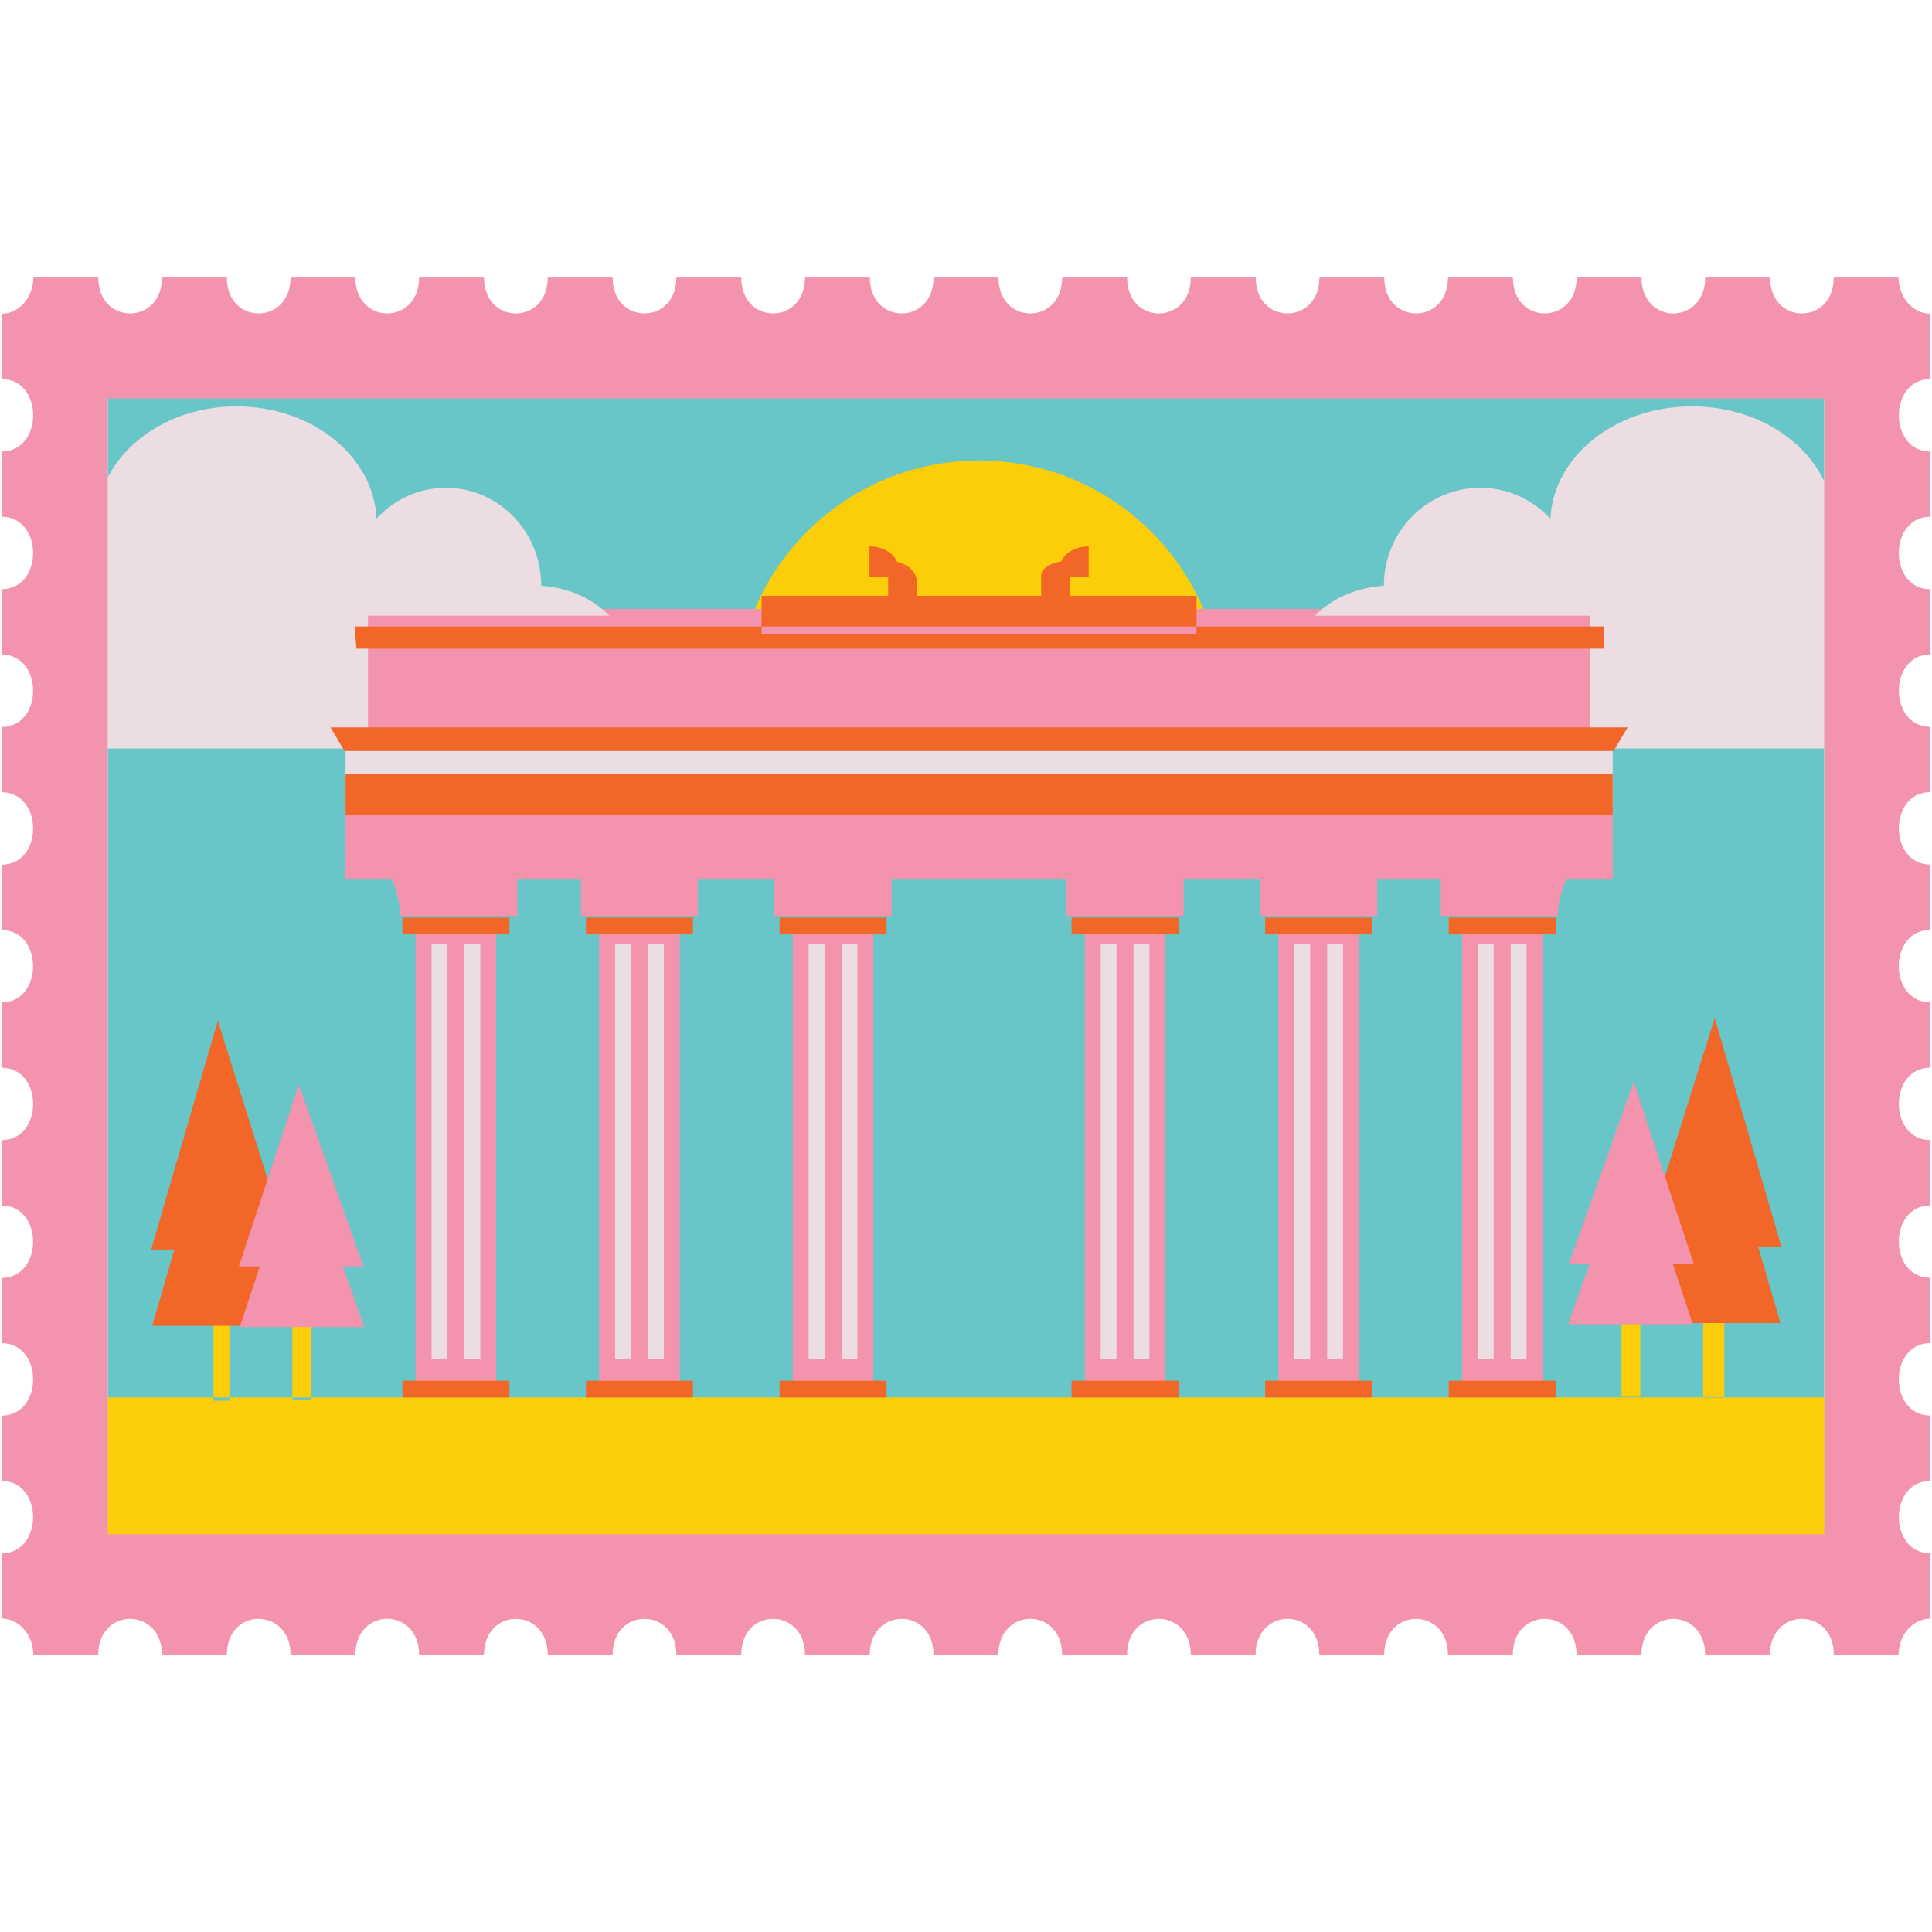 <?xml version="1.0" encoding="UTF-8"?><svg xmlns="http://www.w3.org/2000/svg" xmlns:xlink="http://www.w3.org/1999/xlink" contentScriptType="text/ecmascript" width="750" zoomAndPan="magnify" contentStyleType="text/css" viewBox="0 0 750 750" height="750" preserveAspectRatio="xMidYMid meet" version="1.0"><defs><clipPath id="clip-0"><path d="M 0 107.727 L 750 107.727 L 750 642.477 L 0 642.477 Z M 0 107.727 " clip-rule="nonzero"/></clipPath></defs><path fill="rgb(40.779%, 77.649%, 78.429%)" d="M 41.801 152.871 L 708.199 152.871 L 708.199 597.348 L 41.801 597.348 Z M 41.801 152.871 " fill-opacity="1" fill-rule="nonzero"/><path fill="rgb(98.819%, 80.389%, 3.529%)" d="M 292.461 237.738 C 306.508 203.172 340.434 178.777 380.078 178.777 C 419.723 178.777 453.645 203.172 467.695 237.738 Z M 708.199 597.242 L 41.801 597.242 L 41.801 542.48 L 708.199 542.48 Z M 89.055 507.211 L 82.867 507.211 L 82.867 543.754 L 89.055 543.754 Z M 120.73 512.078 L 113.48 512.078 L 113.48 543.289 L 120.73 543.289 Z M 661.156 542.688 L 669.379 542.688 L 669.379 504.031 L 661.156 504.031 Z M 629.492 542.227 L 636.742 542.227 L 636.742 511.016 L 629.492 511.016 Z M 629.492 542.227 " fill-opacity="1" fill-rule="nonzero"/><path fill="rgb(95.689%, 57.649%, 68.239%)" d="M 617.723 244.043 L 142.387 244.043 L 137.145 236.402 L 622.992 236.402 Z M 617.723 244.043 " fill-opacity="1" fill-rule="nonzero"/><path fill="rgb(95.689%, 57.649%, 68.239%)" d="M 134.121 330.723 L 626.035 330.723 L 626.035 341.422 L 134.121 341.422 Z M 134.121 330.723 " fill-opacity="1" fill-rule="nonzero"/><path fill="rgb(95.689%, 57.649%, 68.239%)" d="M 192.637 362.125 L 192.637 539.707 L 161.336 539.707 L 161.336 362.125 Z M 232.582 362.125 L 232.582 539.707 L 263.883 539.707 L 263.883 362.125 Z M 307.738 362.125 L 307.738 539.707 L 339.039 539.707 L 339.039 362.125 Z M 567.504 362.125 L 567.504 539.707 L 598.805 539.707 L 598.805 362.125 Z M 496.258 362.125 L 496.258 539.707 L 527.559 539.707 L 527.559 362.125 Z M 421.113 362.125 L 421.113 539.707 L 452.418 539.707 L 452.418 362.125 Z M 200.859 331.156 L 200.859 355.562 L 155.375 355.562 C 155.207 347.055 151.867 338.77 145.758 331.652 L 145.34 331.156 Z M 225.496 331.156 L 225.496 355.562 L 270.984 355.562 L 270.984 331.156 Z M 300.637 331.156 L 300.637 355.562 L 346.125 355.562 L 346.125 331.156 Z M 559.281 331.156 L 559.281 355.562 L 604.766 355.562 C 604.93 347.055 608.27 338.77 614.383 331.652 L 614.801 331.156 Z M 489.156 331.156 L 489.156 355.562 L 534.645 355.562 L 534.645 331.156 Z M 414.016 331.156 L 414.016 355.562 L 459.5 355.562 L 459.5 331.156 Z M 134.121 303.469 L 134.121 332.297 L 626.035 332.297 L 626.035 303.469 Z M 134.121 303.469 " fill-opacity="1" fill-rule="nonzero"/><path fill="rgb(92.549%, 86.67%, 88.629%)" d="M 537.219 227.414 C 537.219 227.383 537.219 227.352 537.219 227.324 C 537.219 206.363 553.965 189.355 574.602 189.355 C 585.355 189.355 595.031 193.969 601.859 201.344 C 602.984 177.113 627.156 157.758 656.812 157.758 C 680.297 157.758 700.32 169.906 708.199 186.988 L 708.199 290.566 L 540.797 290.566 C 540.723 290.566 540.633 290.551 540.559 290.551 C 540.363 290.551 540.168 290.566 539.961 290.566 C 518.977 290.566 501.961 276.406 501.961 258.938 C 501.977 242.246 517.523 228.582 537.219 227.414 Z M 244.938 258.938 C 244.938 276.406 228.117 290.566 207.359 290.566 C 207.164 290.566 206.969 290.551 206.773 290.551 C 206.699 290.551 206.625 290.566 206.535 290.566 L 41.035 290.566 L 41.035 186.988 C 48.824 169.906 68.625 157.758 91.84 157.758 C 121.164 157.758 145.07 177.113 146.176 201.344 C 152.918 193.969 162.488 189.355 173.121 189.355 C 193.535 189.355 210.086 206.348 210.086 227.324 C 210.086 227.352 210.086 227.383 210.086 227.414 C 229.57 228.582 244.938 242.246 244.938 258.938 Z M 626.035 312.758 L 134.121 312.758 L 134.121 291.348 L 626.035 291.348 Z M 173.691 366.562 L 167.535 366.562 L 167.535 527.691 L 173.691 527.691 Z M 180.297 366.562 L 186.449 366.562 L 186.449 527.691 L 180.297 527.691 M 244.938 527.691 L 238.781 527.691 L 238.781 366.562 L 244.938 366.562 Z M 257.699 527.691 L 251.543 527.691 L 251.543 366.562 L 257.699 366.562 Z M 320.078 527.691 L 313.922 527.691 L 313.922 366.562 L 320.078 366.562 Z M 332.84 527.691 L 326.684 527.691 L 326.684 366.562 L 332.84 366.562 Z M 433.441 527.691 L 427.285 527.691 L 427.285 366.562 L 433.441 366.562 Z M 446.203 527.691 L 440.047 527.691 L 440.047 366.562 L 446.203 366.562 Z M 508.598 527.691 L 502.441 527.691 L 502.441 366.562 L 508.598 366.562 Z M 521.359 527.691 L 515.203 527.691 L 515.203 366.562 L 521.359 366.562 Z M 579.844 527.691 L 573.688 527.691 L 573.688 366.562 L 579.844 366.562 Z M 592.605 527.691 L 586.449 527.691 L 586.449 366.562 L 592.605 366.562 Z M 592.605 527.691 " fill-opacity="1" fill-rule="nonzero"/><path fill="rgb(95.689%, 57.649%, 68.239%)" d="M 142.867 238.996 L 617.273 238.996 L 617.273 286.672 L 142.867 286.672 Z M 142.867 238.996 " fill-opacity="1" fill-rule="nonzero"/><path fill="rgb(95.689%, 57.649%, 68.239%)" d="M 295.648 243.91 L 464.504 243.91 L 464.504 269.875 L 295.648 269.875 Z M 295.648 243.91 " fill-opacity="1" fill-rule="nonzero"/><path fill="rgb(94.899%, 39.999%, 15.689%)" d="M 631.832 282.371 L 626.363 291.543 L 133.746 291.543 L 128.324 282.371 Z M 626.035 316.324 L 134.121 316.324 L 134.121 300.574 L 626.035 300.574 Z M 337.648 212.129 C 343.742 212.113 348.699 215.891 348.699 220.535 L 348.699 223.832 L 337.527 223.832 L 337.527 212.129 Z M 422.629 212.129 L 422.629 223.832 L 411.453 223.832 L 411.453 220.535 C 411.453 215.891 416.398 212.113 422.508 212.129 Z M 344.895 217.703 C 351.008 217.688 355.965 221.449 355.965 226.109 L 355.965 237.93 L 344.789 237.93 L 344.789 217.703 Z M 464.488 246.066 L 295.648 246.066 L 295.648 231.324 L 464.504 231.324 L 464.504 246.066 Z M 415.363 217.703 L 415.363 231.309 L 404.191 231.309 L 404.191 223.352 C 404.191 220.223 409.148 217.688 415.258 217.703 Z M 138.375 251.82 L 622.516 251.82 L 622.516 243.191 L 137.641 243.191 C 137.879 246.051 138.133 248.898 138.375 251.82 Z M 603.926 535.992 L 603.926 542.496 L 562.395 542.496 L 562.395 535.992 Z M 156.227 535.992 L 156.227 542.496 L 197.758 542.496 L 197.758 535.992 Z M 269.004 535.992 L 269.004 542.496 L 227.473 542.496 L 227.473 535.992 Z M 344.148 535.992 L 344.148 542.496 L 302.613 542.496 L 302.613 535.992 Z M 532.664 535.992 L 532.664 542.496 L 491.133 542.496 L 491.133 535.992 Z M 457.523 535.992 L 457.523 542.496 L 415.992 542.496 L 415.992 535.992 Z M 156.227 356.223 L 156.227 362.727 L 197.758 362.727 L 197.758 356.223 Z M 269.004 356.223 L 269.004 362.727 L 227.473 362.727 L 227.473 356.223 Z M 344.148 356.223 L 344.148 362.727 L 302.613 362.727 L 302.613 356.223 Z M 603.926 356.223 L 603.926 362.727 L 562.395 362.727 L 562.395 356.223 Z M 532.664 356.223 L 532.664 362.727 L 491.133 362.727 L 491.133 356.223 Z M 457.523 356.223 L 457.523 362.727 L 415.992 362.727 L 415.992 356.223 Z M 112.867 514.672 L 103.551 485.051 L 112.477 485.051 L 84.562 396.242 L 58.68 485.051 L 67.695 485.051 L 59.07 514.672 Z M 691.156 513.605 L 682.527 483.984 L 691.543 483.984 L 665.664 395.18 L 637.746 483.984 L 646.672 483.984 L 637.355 513.605 Z M 691.156 513.605 " fill-opacity="1" fill-rule="nonzero"/><g clip-path="url(#clip-0)"><path fill="rgb(95.689%, 57.649%, 68.239%)" d="M 487.465 107.727 L 462.273 107.727 C 462.258 126.293 437.547 126.367 437.531 107.727 L 412.34 107.727 C 412.324 126.336 387.609 126.336 387.598 107.727 L 362.402 107.727 C 362.391 126.367 337.676 126.293 337.66 107.727 L 312.5 107.727 C 312.484 126.262 287.773 126.41 287.758 107.727 L 262.566 107.727 C 262.551 126.32 237.84 126.336 237.824 107.727 L 212.633 107.727 C 212.617 126.336 187.902 126.336 187.891 107.727 L 162.695 107.727 C 162.684 126.367 137.969 126.293 137.953 107.727 L 112.793 107.727 C 112.777 126.293 88.066 126.367 88.051 107.727 L 62.875 107.727 C 62.859 126.336 38.145 126.336 38.133 107.727 L 12.938 107.727 C 12.938 115.309 7.531 121.797 0.566 121.797 L 0.566 147.133 C 17 147.133 16.953 175.285 0.566 175.285 L 0.566 200.578 C 16.895 200.578 17 228.73 0.566 228.73 L 0.566 254.082 C 16.953 254.082 16.938 282.238 0.566 282.238 L 0.566 307.527 C 16.895 307.527 17 335.68 0.566 335.68 L 0.566 361.02 C 16.938 361.02 16.91 389.172 0.566 389.172 L 0.566 414.465 C 16.938 414.465 16.969 442.617 0.566 442.617 L 0.566 467.953 C 16.953 467.953 16.922 496.105 0.566 496.105 L 0.566 521.398 C 16.938 521.398 16.969 549.551 0.566 549.551 L 0.566 574.887 C 16.953 574.887 16.922 603.043 0.566 603.043 L 0.566 628.332 C 7.414 628.332 12.938 634.688 12.938 642.418 L 38.133 642.418 C 38.133 623.75 62.875 623.793 62.875 642.418 L 88.066 642.418 C 88.066 623.598 112.809 623.914 112.809 642.418 L 137.953 642.418 C 137.953 623.777 162.695 623.703 162.695 642.418 L 187.891 642.418 C 187.891 623.777 212.633 623.762 212.633 642.418 L 237.824 642.418 C 237.824 623.75 262.566 623.793 262.566 642.418 L 287.758 642.418 C 287.758 623.598 312.5 623.914 312.5 642.418 L 337.648 642.418 C 337.648 623.793 362.391 623.75 362.391 642.418 L 387.582 642.418 C 387.582 623.777 412.324 623.762 412.324 642.418 L 437.516 642.418 C 437.516 623.762 462.258 623.793 462.258 642.418 L 487.406 642.418 C 487.406 623.914 512.148 623.598 512.148 642.418 L 537.34 642.418 C 537.34 623.809 562.082 623.75 562.082 642.418 L 587.273 642.418 C 587.273 623.777 612.016 623.762 612.016 642.418 L 637.207 642.418 C 637.207 623.777 661.949 623.793 661.949 642.418 L 687.098 642.418 C 687.098 623.867 711.883 623.645 711.883 642.418 L 737.031 642.418 C 737.031 634.656 742.586 628.332 749.418 628.332 L 749.418 603.027 C 733.047 603.027 733.016 574.875 749.418 574.875 L 749.418 549.535 C 733.031 549.535 733.016 521.383 749.418 521.383 L 749.418 496.078 C 733.047 496.078 733.016 467.922 749.418 467.922 L 749.418 442.586 C 733.031 442.586 733.016 414.434 749.418 414.434 L 749.418 389.125 C 733.016 389.125 732.973 360.973 749.418 360.973 L 749.418 335.637 C 733.016 335.637 733.047 307.484 749.418 307.484 L 749.418 282.191 C 733.062 282.191 733.016 254.039 749.418 254.039 L 749.418 228.746 C 732.988 228.746 733.016 200.594 749.418 200.594 L 749.418 175.301 C 733.062 175.301 733.016 147.148 749.418 147.148 L 749.418 121.797 C 742.602 121.797 737.047 115.504 737.031 107.727 L 711.867 107.727 C 711.855 126.293 687.141 126.367 687.125 107.727 L 661.965 107.727 C 661.949 126.336 637.238 126.336 637.223 107.727 L 612.031 107.727 C 612.016 126.32 587.305 126.336 587.289 107.727 L 562.098 107.727 C 562.082 126.367 537.367 126.293 537.355 107.727 L 512.207 107.727 C 512.191 126.293 487.48 126.367 487.465 107.727 Z M 708.199 595.566 L 41.801 595.566 L 41.801 154.656 L 708.199 154.656 Z M 93.082 515.148 L 100.84 491.613 L 92.738 491.613 L 116.012 421.039 L 141.113 491.613 L 133.086 491.613 L 141.461 515.148 Z M 608.75 514.07 L 617.121 490.531 L 609.094 490.531 L 634.195 419.961 L 657.473 490.531 L 649.367 490.531 L 657.129 514.07 Z M 608.75 514.07 " fill-opacity="1" fill-rule="nonzero"/></g></svg>